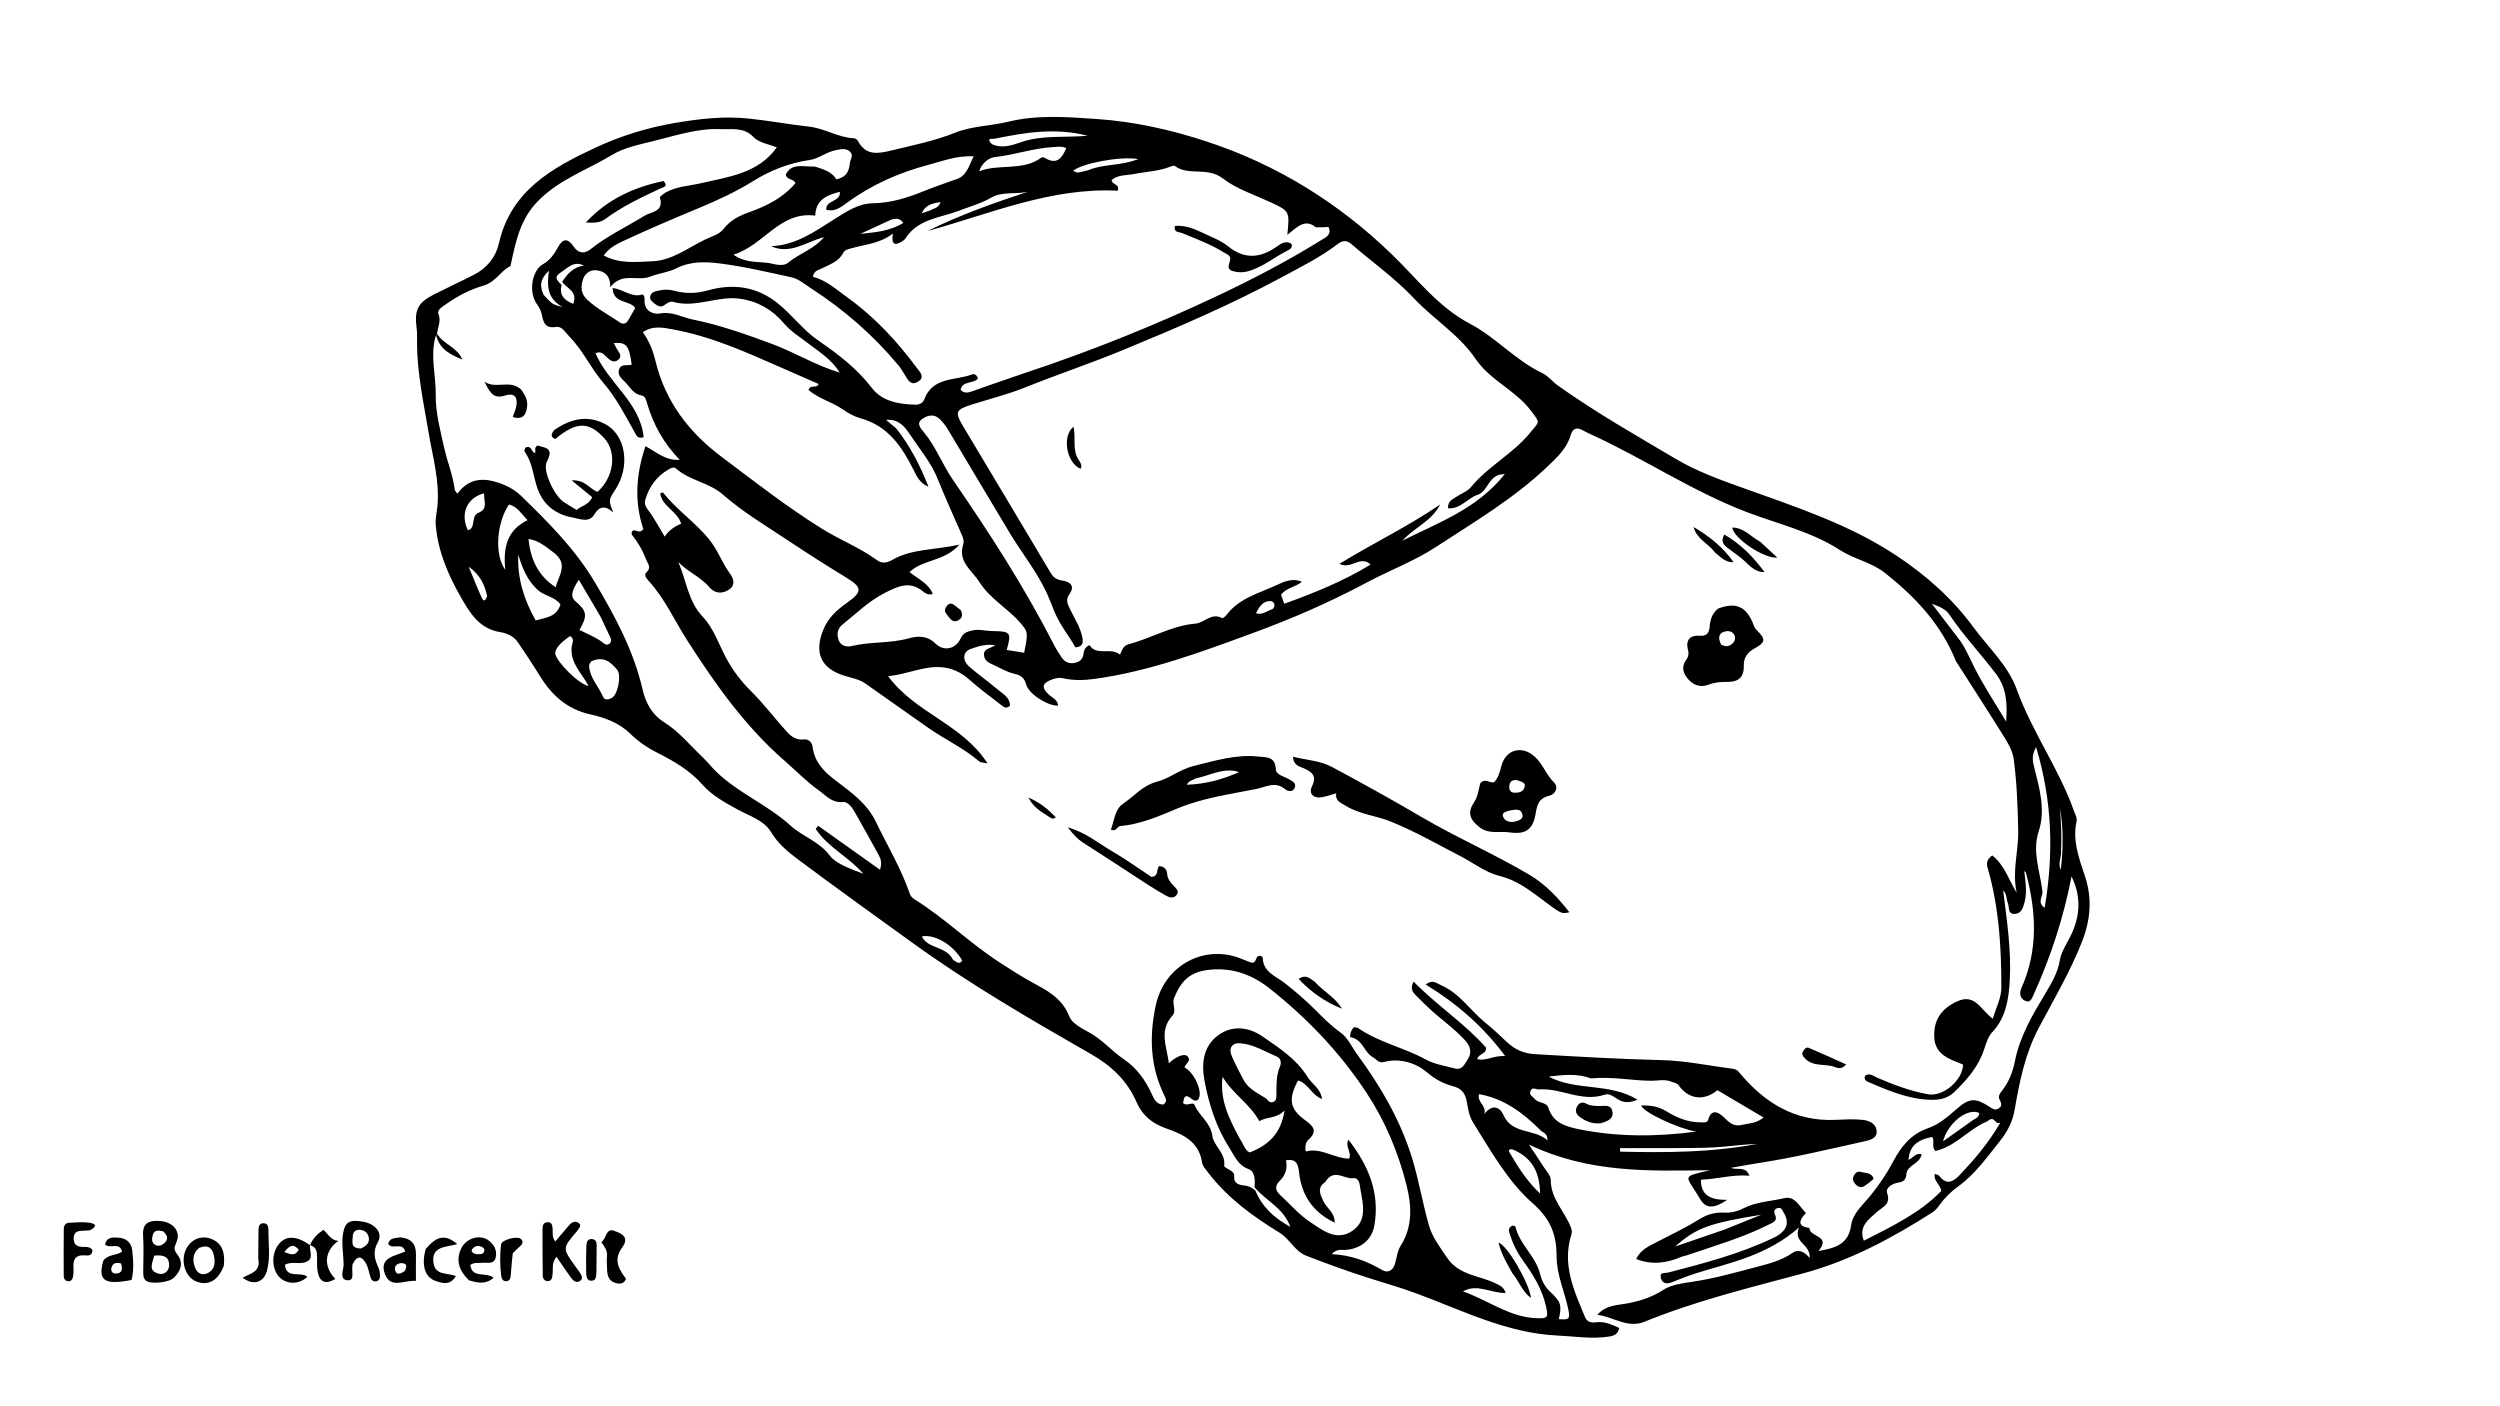 <svg version="1.1" id="Layer_1" xmlns="http://www.w3.org/2000/svg" xmlns:xlink="http://www.w3.org/1999/xlink" x="0px" y="0px"
	 width="100%" viewBox="0 0 1024 576" enable-background="new 0 0 1024 576" xml:space="preserve">
<path fill="#000000" opacity="1" stroke="none" 
	d="
M801.096,270.737 
	C795.029,255.541 784.402,244.474 772.165,234.733 
	C766.615,230.316 759.406,229.034 753.545,225.25 
	C741.91,217.739 728.449,214.671 715.77,209.859 
	C693.351,201.352 673.511,187.94 651.88,178.021 
	C650.669,177.466 649.458,176.901 648.295,176.256 
	C645.839,174.894 644.174,175.42 643.376,178.193 
	C641.832,183.557 637.945,187.175 634.091,190.868 
	C620.287,204.098 603.872,213.774 588.03,224.129 
	C579.22,229.888 569.111,233.624 559.775,238.622 
	C544.843,246.616 529.381,253.343 513.494,259.175 
	C492.193,266.995 470.942,274.972 448.292,278.086 
	C444.009,278.674 439.646,278.784 435.365,277.802 
	C433.811,277.445 432.389,277.775 430.97,278.293 
	C426.793,279.816 426.437,281.651 429.717,284.603 
	C431.149,285.892 433.251,286.64 433.392,289.028 
	C429.303,289.234 421.469,284.401 420.35,280.408 
	C419.538,277.508 418.082,276.544 415.295,275.923 
	C412.429,275.285 409.778,273.655 407.058,272.404 
	C405.245,271.57 403.265,270.806 403.053,268.4 
	C402.807,265.618 405.508,265.72 407.659,264.285 
	C403.637,263.655 400.536,264.803 397.566,265.828 
	C394.37,266.93 394.045,270.433 396.99,273.035 
	C400.724,276.336 404.86,279.179 408.659,282.412 
	C410.798,284.231 413.703,285.678 413.69,289.047 
	C412.071,290.55 411.031,289.517 409.995,288.703 
	C405.671,285.309 401.183,282.095 397.1,278.432 
	C393.701,275.383 389.867,273.598 385.473,273.282 
	C378.224,272.761 371.734,276.173 363.771,276.97 
	C374.935,292.14 394.057,296.468 404.501,312.696 
	C402.349,312.227 401.59,312.288 401.182,311.939 
	C394.746,306.443 387.034,302.873 380.123,298.056 
	C371.497,292.042 362.957,285.905 354.332,279.889 
	C351.969,278.242 348.806,277.679 345.952,276.81 
	C336.215,273.846 333.346,267.318 337.271,257.825 
	C339.229,253.087 342.665,249.928 346.635,247.119 
	C353.234,242.451 353.452,240.753 346.683,236.616 
	C338.657,231.711 330.642,226.626 322.897,221.456 
	C313.87,215.43 304.341,209.807 296.121,202.594 
	C290.412,197.585 282.521,196.881 276.895,191.915 
	C275.884,191.022 274.669,191.812 273.652,192.402 
	C268.878,195.174 265.942,199.342 264.339,204.562 
	C263.562,207.092 265.298,208.511 266.494,210.294 
	C268.435,213.184 270.122,216.246 272.262,219.813 
	C274.026,217.163 276.271,215.646 279.015,214.498 
	C277.463,209.348 271.255,207.523 270.418,202.123 
	C270.941,201.905 271.444,201.616 271.498,201.683 
	C277.023,208.648 284.439,213.691 290.192,220.586 
	C293.971,225.115 295.644,230.423 298.978,234.919 
	C300.663,237.192 301.199,239.783 298.61,241.501 
	C295.936,243.276 292.838,243.247 290.555,240.528 
	C286.985,236.274 281.659,234.247 277.778,230.157 
	C281.225,237.73 281.698,246.176 287.936,252.733 
	C292.244,257.262 294.398,263.854 297.454,269.557 
	C300.128,274.547 303.442,278.942 307.507,282.978 
	C312.686,288.123 317.139,293.992 322.022,299.444 
	C323.897,301.538 326.058,303.284 329.278,302.872 
	C331.288,302.615 332.636,304.269 332.816,305.77 
	C333.795,313.941 339.784,317.774 345.629,322.245 
	C350.733,326.149 355.745,330.316 358.753,336.59 
	C363.479,346.449 369.178,355.838 372.716,366.268 
	C373.006,367.124 373.893,367.929 374.704,368.434 
	C386.886,376.013 397.118,386.208 409.146,394.012 
	C413.481,396.825 417.798,399.631 422.327,402.117 
	C428.639,405.582 434.999,408.659 437.956,416.273 
	C439.044,419.074 442.903,421.157 445.924,422.771 
	C451.407,425.701 455.342,430.488 460.398,433.921 
	C465.573,437.435 469.216,442.455 471.796,448.194 
	C472.759,450.336 473.819,452.423 476.502,452.434 
	C477.991,451.423 477.707,450.299 477.162,449.212 
	C471.156,437.228 470.607,424.806 473.389,411.836 
	C476.967,395.149 493.825,386.178 509.387,393.094 
	C510.595,393.63 511.871,394.013 512.851,394.371 
	C515.003,394.253 513.919,391.283 516.301,391.516 
	C516.467,391.635 517.191,391.907 517.198,392.194 
	C517.337,398.239 522.54,399.77 526.281,402.711 
	C530.452,405.99 534.517,409.453 538.282,413.186 
	C541.703,416.577 544.952,420.014 548.972,422.828 
	C552.105,425.02 553.754,428.958 556.055,432.095 
	C565.447,444.898 573.453,458.589 578.217,473.814 
	C581.119,483.085 582.647,492.78 585.354,502.122 
	C586.724,506.853 589.827,510.844 592.626,515.027 
	C597.805,522.771 606.401,522.327 613.198,525.975 
	C614.496,526.671 615.946,527.137 616.71,529.605 
	C610.69,529.765 605.085,525.617 599.218,528.957 
	C609.435,532.492 618.174,539.55 629.475,539.943 
	C634.018,540.1 634.271,539.638 633.242,535.057 
	C631.628,527.869 627.855,521.931 623.654,516.101 
	C621.517,513.134 619.83,509.849 618.694,506.341 
	C618.207,504.835 617.23,503.149 619.476,501.967 
	C619.889,502.114 620.682,502.198 620.738,502.447 
	C622.372,509.723 628.929,514.401 630.758,521.639 
	C631.426,524.281 632.633,526.964 634.82,528.984 
	C639.379,533.194 639.813,534.675 638.487,540.321 
	C642.794,540.66 643.172,540.253 642.374,536.335 
	C640.914,529.163 637.638,522.259 637.602,514.947 
	C637.556,505.84 635.39,499.558 627.725,492.807 
	C617.608,483.896 610.595,471.374 603.308,459.646 
	C601.667,457.006 601.312,454.02 600.766,451.099 
	C600.157,447.845 598.686,445.853 595.237,444.938 
	C591.256,443.881 587.874,442.13 584.384,439.14 
	C580.157,435.52 573.447,433.245 567.026,434.964 
	C564.568,435.621 563.871,433.897 562.385,433.074 
	C558.657,431.009 558.066,425.464 553.029,424.835 
	C552.957,423.308 553.397,421.981 554.573,420.719 
	C555.178,420.861 555.919,420.84 556.411,421.18 
	C564.874,427.017 575.086,429.079 584.01,433.984 
	C587.559,435.935 591.865,436.541 595.86,437.633 
	C598.921,438.47 599.861,435.871 601.118,434.011 
	C602.994,431.237 602.301,428.576 600.229,426.279 
	C596.872,422.558 592.947,419.46 589.082,416.282 
	C585.877,413.646 582.931,410.682 579.988,407.746 
	C578.751,406.512 577.432,405.077 578.981,402.053 
	C588.706,411.954 600.06,419.309 608.693,429.118 
	C608.784,432.057 605.61,431.382 605.1,433.822 
	C608.695,434.752 611.647,432.242 616.549,432.576 
	C607.158,420.011 596.432,410.899 583.954,403.252 
	C586.865,400.985 588.419,402.76 590.126,403.487 
	C597.884,406.791 602.327,414.033 608.614,419.09 
	C611.595,421.488 614.402,424.117 617.164,426.769 
	C620.428,429.902 624.188,431.525 628.749,431.786 
	C646.008,432.775 663.252,433.817 680.549,434.22 
	C690.302,434.447 700.011,436.533 709.742,437.771 
	C710.756,437.9 711.511,438.222 712.238,439.101 
	C722.504,451.513 734.994,459.467 751.818,458.692 
	C755.469,458.523 759.159,458.315 762.778,458.666 
	C765.427,458.923 768.385,460.112 768.667,463.175 
	C768.965,466.428 765.688,467.038 763.431,467.539 
	C749.322,470.671 735.264,474.076 720.961,476.278 
	C717.034,476.883 713.129,477.628 709.012,478.343 
	C711.499,479.474 714.968,477.407 716.57,481.566 
	C709.575,481.002 703.227,482.99 696.701,483.207 
	C696.635,489.936 701.064,491.52 707.451,491.461 
	C701.924,495.243 698.625,495.061 696.302,491.044 
	C690.609,481.198 688.037,482.229 700.422,479.315 
	C675.833,479.643 650.872,480.617 626.232,468.807 
	C628.748,472.596 630.488,475.12 632.121,477.71 
	C633.273,479.537 635.199,481.457 635.193,483.331 
	C635.169,491.153 641.036,496.282 643.496,502.918 
	C643.862,503.905 643.935,504.757 643.609,505.787 
	C639.74,518.009 644.762,528.781 649.274,539.6 
	C650.067,541.501 651.791,541.888 653.892,541.603 
	C657.275,541.144 660.253,542.596 663.272,543.958 
	C662.633,546.526 661.204,547.127 658.921,547.477 
	C651.886,548.556 644.975,547.352 638.003,547.037 
	C617.116,546.094 598.796,536.629 579.751,529.639 
	C572.87,527.113 565.842,525.171 558.896,522.916 
	C550.831,520.296 542.849,517.391 534.951,514.302 
	C530.346,512.502 528.341,507.509 524.09,504.909 
	C513.18,498.238 502.845,490.717 494.943,480.403 
	C493.938,479.09 492.596,477.685 492.375,476.18 
	C491.117,467.623 484.621,464.631 477.738,462.225 
	C472.079,460.247 467.955,457.064 465.5,451.382 
	C461.744,442.69 455.227,436.539 446.981,431.819 
	C421.844,417.429 396.821,402.886 373.289,385.854 
	C357.777,374.626 342.204,363.482 326.866,352.014 
	C322.632,348.849 318.71,345.625 315.809,340.795 
	C312.904,335.957 306.808,334.16 301.913,331.456 
	C296.771,328.616 291.677,325.871 287.75,321.419 
	C282.591,315.571 275.996,311.723 269.177,308.297 
	C265.092,306.245 261.403,303.679 258.205,300.568 
	C253.546,296.036 247.751,293.928 241.776,292.605 
	C232.086,290.461 225.746,284.515 220.823,276.397 
	C218.068,271.856 215.075,267.457 212.107,263.05 
	C210.409,260.528 207.49,259.32 204.892,258.911 
	C196.304,257.558 192.46,251.045 188.783,244.62 
	C183.567,235.505 179.422,225.912 178.492,215.199 
	C178.253,212.454 178.923,209.905 179.166,207.281 
	C180.121,196.996 177.25,187.25 175.576,177.292 
	C173.49,164.883 170.762,152.517 170.822,139.819 
	C170.83,137.988 170.88,136.137 170.644,134.33 
	C169.668,126.877 171.108,123.973 177.959,120.495 
	C183.3,117.783 188.75,115.287 194.085,112.564 
	C199.425,109.837 203.073,105.378 204.36,99.671 
	C209.209,78.163 226.009,68.839 243.773,60.534 
	C254.223,55.649 265.317,52.235 276.605,50.333 
	C286.509,48.663 296.575,47.467 306.867,48.576 
	C315.123,49.465 323.271,50.966 331.508,51.892 
	C337.78,52.598 343.327,56.334 349.757,56.634 
	C350.327,56.66 351.117,57.18 351.383,57.691 
	C354.806,64.248 360.31,62.804 365.758,61.479 
	C374.299,59.402 382.86,57.716 391.159,54.369 
	C397.961,51.626 405.808,51.592 413.066,49.839 
	C425.085,46.935 437.038,47.914 449.201,48.741 
	C464.819,49.803 479.89,53.218 494.525,58.051 
	C523.149,67.505 548.243,83.07 570.012,104.098 
	C580.277,114.014 589.233,125.876 601.958,132.526 
	C612.77,138.176 620.685,147.572 631.625,152.762 
	C634.094,153.933 635.928,156.376 638.219,158.001 
	C653.679,168.972 670.129,178.35 686.428,187.983 
	C695.119,193.119 704.319,196.422 713.835,199.831 
	C735.503,207.594 757.766,214.866 777.1,227.787 
	C788.919,235.686 799.785,245.221 808.325,256.923 
	C814.461,265.331 822.462,272.399 826.136,282.575 
	C832.41,299.953 843.527,315.074 849.634,332.55 
	C850.073,333.808 850.865,334.996 850.565,336.362 
	C848.823,344.281 851.549,351.532 853.964,358.79 
	C857.049,368.061 856.333,376.769 852.683,385.979 
	C847.813,398.269 841.147,409.538 835.027,421.124 
	C829.422,431.733 827.153,443.244 825.144,454.855 
	C824.323,459.604 822.053,463.77 819.2,467.335 
	C813.926,473.926 809.039,480.929 802.025,485.996 
	C799.072,488.129 796.439,490.728 794.288,493.758 
	C793.529,494.826 792.608,495.901 791.521,496.594 
	C774.917,507.176 757.714,516.438 738.512,521.589 
	C716.659,527.451 694.632,532.804 673.609,541.379 
	C666.522,544.27 660.852,539.288 654.273,538.576 
	C657.756,534.398 662.737,534.664 667.151,533.762 
	C672.249,532.72 676.82,531.242 681.359,528.288 
	C684.548,526.213 689.313,525.594 693.375,524.985 
	C702.262,523.651 710.837,521.232 719.467,518.95 
	C724.577,517.599 729.705,516.32 734.182,513.2 
	C736.443,511.624 738.828,512.363 741.223,515.263 
	C741.684,509.38 734.264,509.156 736.871,502.783 
	C723.728,514.292 709.033,517.061 695.011,521.438 
	C691.527,522.525 688.113,523.865 684.731,525.246 
	C682.594,526.118 680.864,525.62 680.309,523.56 
	C679.595,520.905 681.844,521.612 683.412,521.206 
	C698.065,517.407 712.735,513.568 726.454,507.005 
	C731.989,504.358 733.141,500.76 730.589,496.682 
	C730.024,495.78 729.643,494.316 728.059,494.844 
	C726.64,495.317 726.496,496.334 727.078,497.637 
	C728.21,500.176 726.217,500.716 724.56,501.555 
	C713.822,506.989 702.277,510.265 690.964,514.164 
	C690.18,514.434 689.327,514.528 688.57,514.853 
	C682.665,517.385 676.681,518.218 670.199,515.702 
	C671.899,511.884 675.546,510.356 678.755,508.666 
	C684.487,505.648 690.385,502.948 695.884,499.488 
	C699.064,497.486 702.471,496.45 706.308,496.687 
	C708.991,496.853 711.62,496.198 714.036,494.957 
	C719.331,492.236 725.288,492.067 730.925,490.758 
	C735.201,489.765 736.935,494.075 739.714,496.862 
	C736.893,499.757 735.994,502.294 741.143,502.982 
	C741.03,506.791 750.354,506 744.819,512.409 
	C751.889,511.189 757.168,509.681 758.257,501.694 
	C758.899,496.991 763.139,493.432 766.123,489.742 
	C769.673,485.352 772.797,480.762 775.402,475.836 
	C778.692,469.614 782.695,464.518 789.739,462.101 
	C794.275,460.545 797.949,457.301 801.584,454.113 
	C806.633,449.684 809.153,449.638 814.844,453.291 
	C816.003,454.035 817.022,454.908 818.458,454.116 
	C820.289,453.108 819.773,451.85 819.009,450.348 
	C818.32,448.994 819.191,447.805 820.043,446.725 
	C822.827,443.196 824.406,439.173 825.278,434.766 
	C827.309,424.494 832.486,415.736 837.831,406.845 
	C840.218,402.875 842.869,398.471 843.724,393.219 
	C844.322,389.543 847.013,385.875 848.691,382.147 
	C852.386,373.937 852.061,366.252 848.496,358.984 
	C845.344,375.523 840.039,391.79 832.933,407.504 
	C832.23,409.06 831.581,410.97 829.434,409.913 
	C827.331,408.878 827.068,406.728 827.954,404.749 
	C834.903,389.225 834.092,373.421 829.815,357.471 
	C829.777,357.332 829.599,357.23 829.134,356.74 
	C829.648,361.21 830.34,365.329 829.296,369.394 
	C828.72,371.636 828.052,374.215 825.243,374.339 
	C822.256,374.471 823.102,371.557 822.405,369.875 
	C821.731,368.248 822.092,366.25 820.493,364.668 
	C822.015,377.053 823.873,389.201 823.207,401.43 
	C822.792,409.052 821.707,416.729 815.999,422.839 
	C814.388,424.562 813.535,427.16 812.798,429.503 
	C810.52,436.748 805.79,442.182 800.462,447.303 
	C797.529,450.121 794.104,450.624 790.329,450.471 
	C781.3,450.106 773.195,446.594 765.08,443.122 
	C764.113,442.708 763.46,441.939 763.928,440.629 
	C765.794,439.298 767.339,440.746 768.915,441.427 
	C775.65,444.34 782.485,446.909 789.745,448.217 
	C795.813,449.311 803.828,442.658 804.089,436.05 
	C798.698,433.857 792.511,432.166 792.256,424.666 
	C792.016,417.632 795.25,413.143 801.581,410.185 
	C809.105,406.669 811.374,413.865 816.263,417.26 
	C817.541,412.853 819.739,408.743 819.748,404.63 
	C819.781,388.029 818.803,371.464 814.095,355.376 
	C813.505,353.357 814.025,351.835 816.015,350.377 
	C821.062,354.299 822.793,360.424 826.043,365.683 
	C824.044,356.956 826.87,348.516 826.66,339.996 
	C826.42,330.267 826.133,320.543 824.799,310.885 
	C824.305,307.309 822.402,304.284 820.579,301.348 
	C814.266,291.177 807.726,281.147 801.096,270.737 
M230.252,115.427 
	C232.418,112.196 234.868,109.333 239.177,108.79 
	C234.913,106.641 232.478,109.841 229.605,111.661 
	C226.901,113.373 227.927,114.733 230.054,116.696 
	C228.961,120.825 231.023,122.956 234.79,124.482 
	C236.749,119.231 232.217,118.305 230.252,115.427 
M514.178,487.663 
	C516.935,494.184 521.608,498.766 528.558,502.541 
	C525.548,494.556 518.575,491.951 513.877,486.305 
	C514.076,483.431 514.128,479.856 511.371,478.845 
	C507.159,477.3 505.863,473.788 503.851,470.667 
	C498.263,462 495.11,452.378 493.305,442.317 
	C492.067,435.419 492.946,428.607 498.794,424.174 
	C504.568,419.797 511.411,420.594 517.085,424.507 
	C523.882,429.195 531.014,433.747 535.534,441.063 
	C537.369,444.033 540.961,445.884 541.505,450.158 
	C537.199,448.541 535.817,443.735 531.691,442.547 
	C527.6,450.157 528.242,454.154 534.438,458.723 
	C537.533,461.006 540.091,463.024 536.028,466.748 
	C535.051,467.643 534.329,469.205 534.844,471.645 
	C541.089,469.915 546.412,474.525 552.637,474.574 
	C553.748,471.824 550.8,469.693 552.316,466.818 
	C560.573,477.391 565.276,488.716 562.923,502.032 
	C561.851,508.096 556.947,511.7 550.793,511.974 
	C549.271,512.042 547.539,511.426 545.487,513.705 
	C553.505,514.066 560.017,516.61 566.213,520.246 
	C568.35,521.5 570.476,520.492 571.306,517.896 
	C572.113,515.37 572.294,512.474 573.67,510.332 
	C578.72,502.472 578.197,493.795 576.175,485.711 
	C572.833,472.342 567.613,459.639 559.906,447.883 
	C548.945,431.164 535.42,417.004 519.851,404.734 
	C512.908,399.262 504.858,396.286 495.662,397.183 
	C487.758,397.953 484,401.3 480.987,408.559 
	C479.837,411.329 482.126,413.915 480.19,416.052 
	C474.648,422.168 477.875,428.569 478.779,435.528 
	C481.831,432.56 485.229,431.41 486.384,432.646 
	C488.278,434.673 485.319,435.682 485.226,437.288 
	C488.524,438.773 491.967,445.368 491.335,448.932 
	C490.944,451.133 489.561,451.267 488.101,450.095 
	C485.024,447.626 485,449.865 484.584,451.771 
	C486.217,453.492 488.573,450.862 489.371,452.743 
	C491.254,457.182 495.853,459.791 496.567,465.198 
	C497.128,469.439 502.142,472.353 501.422,477.493 
	C501.356,477.965 502.851,478.745 503.706,479.234 
	C504.776,479.847 505.666,480.465 505.534,481.894 
	C505.279,484.653 507.336,485.332 509.324,485.522 
	C511.052,485.686 512.556,486.166 514.178,487.663 
M178.374,137.907 
	C176.16,145.833 178.587,153.758 178.475,161.693 
	C178.369,169.121 180.403,176.512 181.995,183.646 
	C183.24,189.224 185.537,194.724 186.263,200.573 
	C186.317,201.011 186.785,201.397 187.347,202.236 
	C191.884,195.941 197.747,195.608 204.011,197.657 
	C207.489,198.794 210.849,200.588 213.435,203.097 
	C224.64,213.972 235.637,224.974 243.729,238.62 
	C251.96,252.503 259.587,266.626 263.196,282.417 
	C264.534,288.275 267.414,292.948 271.883,295.739 
	C278.277,299.73 282.767,305.432 288.054,310.417 
	C289.855,312.116 291.353,314.099 293.137,315.854 
	C302.246,324.815 314.367,329.568 323.752,338.127 
	C328.758,342.692 335.498,344.55 340.011,350.601 
	C342.433,353.849 348.697,355.975 353.645,357.913 
	C347.791,351.1 339.153,347.095 334.101,339.536 
	C334.445,339.107 334.79,338.678 335.134,338.249 
	C343.479,344.183 351.824,350.117 360.446,356.247 
	C361.356,353.326 360.74,351.744 359.953,350.298 
	C356.788,344.488 353.575,338.702 350.292,332.958 
	C349.125,330.917 347.434,328.307 345.271,328.51 
	C340.693,328.939 338.379,325.856 335.337,323.7 
	C330.284,320.12 326.022,315.657 321.38,311.619 
	C305.23,297.569 293.077,280.362 281.629,262.525 
	C276.357,254.311 272.365,245.265 265.71,237.944 
	C264.815,236.96 263.589,235.509 264.747,234.466 
	C266.999,232.438 265.305,230.936 264.651,229.178 
	C263.303,225.554 261.396,222.269 258.986,219.252 
	C258.566,218.726 258.596,218.006 259.149,217.386 
	C260.411,216.592 261.95,218.988 263.497,216.648 
	C259.796,205.655 260.46,194.331 264.386,182.763 
	C268.772,185.045 272.433,188.724 278.409,188.35 
	C271.852,181.567 267.74,174.073 265.176,165.678 
	C264.766,164.336 264.48,162.283 262.898,162.028 
	C259.458,161.474 258.111,158.608 256.088,156.526 
	C254.765,155.165 252.867,153.848 253.526,151.469 
	C254.281,148.747 257.024,149.956 258.738,149.368 
	C257.683,141.424 256.615,140.127 251.391,140.52 
	C251.817,141.329 252.175,142.041 252.561,142.736 
	C253.412,144.27 255.2,145.897 253.058,147.498 
	C251.166,148.913 249.71,147.361 248.305,146.106 
	C247.265,145.178 246.397,143.658 243.92,144.672 
	C249.103,156.921 262.22,164.82 263.645,179.059 
	C261.607,179.762 260.94,178.832 260.339,177.764 
	C256.278,170.547 252.576,163.117 247.1,156.775 
	C242.002,150.872 238.828,143.54 233.292,137.951 
	C231.673,136.317 230.148,133.532 227.92,133.904 
	C223.689,134.609 222.65,132.636 222.012,129.233 
	C221.719,127.673 221.014,126.049 220.062,124.779 
	C216.195,119.614 218.026,110.628 222.339,108.259 
	C225.229,106.672 227.058,104.032 228.552,101.257 
	C230.542,97.564 232.66,97.593 234.827,100.817 
	C236.895,103.896 239.377,104.083 241.968,102.02 
	C248.786,96.591 256.648,92.903 263.997,88.363 
	C266.738,86.67 272.033,86.814 270.307,80.991 
	C270.168,80.523 271.795,79.309 272.781,78.767 
	C277.248,76.314 282.295,76.174 287.054,75.058 
	C298.191,72.447 310.522,71.13 318.172,60.368 
	C315.12,59.102 310.963,58.539 308.675,56.171 
	C304.598,51.953 299.957,53.094 295.316,52.891 
	C285.842,52.476 276.94,55.475 267.946,57.707 
	C262.03,59.175 255.708,60.42 250.616,63.499 
	C240.474,69.631 229.018,73.515 220.357,82.339 
	C212.957,89.88 211.23,99.021 209.081,109.024 
	C205.396,110.529 203.171,115.51 198.022,116.992 
	C192.774,118.503 187.772,121.051 183.191,124.254 
	C181.519,125.423 178.903,126.863 179.563,128.477 
	C180.807,131.522 179.265,134.023 178.985,137.006 
	C178.985,137.006 178.677,137.256 178.374,137.907 
M431.85,250.417 
	C430.774,247.806 429.798,245.148 428.603,242.593 
	C424.564,233.959 418.55,226.537 413.656,218.428 
	C405.14,204.314 396.789,190.101 388.3,175.971 
	C387.287,174.285 386.038,172.634 384.562,171.356 
	C382.3,169.398 379.666,170.209 377.62,171.695 
	C375.214,173.442 377.172,175.546 378.276,176.864 
	C383.323,182.888 386.004,190.296 390.464,196.77 
	C405.404,218.457 419.713,240.652 431.741,264.18 
	C432.645,265.949 433.748,267.624 434.842,269.288 
	C436.052,271.127 437.801,271.938 440,271.561 
	C442.197,271.185 443.578,270.048 443.833,267.646 
	C443.97,266.358 444.449,265.072 446.284,264.244 
	C449.181,268.894 454.972,264.921 458.772,268.158 
	C459.495,266.496 459.985,264.47 462.277,263.877 
	C471.542,261.479 479.877,256.242 489.732,255.421 
	C493.28,255.126 496.195,250.759 500.576,253.194 
	C500.869,253.356 502.003,252.406 502.48,251.773 
	C507.579,245.013 515.609,243.042 522.709,239.735 
	C525.733,238.326 529.371,236.584 533.259,238.31 
	C530.587,240.501 526.883,240.734 524.696,243.618 
	C525.113,244.757 525.55,245.95 526.043,247.295 
	C538.34,242.847 550.231,238.078 561.419,231.221 
	C557.063,227.273 553.507,233.411 548.606,230.967 
	C562.689,222.326 576.892,215.563 589.907,206.619 
	C586.448,213.497 579.186,216.117 574.409,221.471 
	C589.127,214.051 605.028,208.488 616.343,194.206 
	C609.509,194.098 609.787,201.222 605.196,202.681 
	C601.086,203.987 598.272,208.628 593.114,208.186 
	C592.998,205.199 594.91,204.559 596.383,203.583 
	C598.463,202.204 601.077,201.282 602.581,199.443 
	C609.553,190.918 619.656,185.927 626.672,177.338 
	C630.729,172.372 630.947,173.446 627.117,168.294 
	C620.777,159.765 610.45,155.963 604.312,146.883 
	C597.755,137.184 587.244,130.797 579.133,122.171 
	C571.43,113.977 562.058,107.361 553.506,99.951 
	C551.384,98.112 549.694,98.606 547.76,100.077 
	C540.836,105.347 533.065,109.217 525.455,113.329 
	C504.204,124.811 482.062,134.281 459.729,143.477 
	C446.523,148.915 432.982,153.447 419.74,158.754 
	C412.689,161.581 404.956,163.512 397.544,165.863 
	C391.436,167.801 391.159,169.006 394.343,174.337 
	C406.378,194.484 418.441,214.613 430.432,234.786 
	C431.576,236.709 433.033,237.504 435.207,237.811 
	C438.455,238.271 440.356,240.132 438.073,243.299 
	C436.442,245.562 437.158,247.188 438.133,249.224 
	C439.992,253.104 442.447,256.697 443.33,261.056 
	C443.848,263.616 443.263,264.891 440.496,265.17 
	C437.867,260.404 434.249,256.218 431.85,250.417 
M538.975,93.104 
	C534.366,89.271 531.079,93.307 527.293,96.198 
	C528.219,86.776 528.336,86.524 520.797,83.01 
	C514.094,79.887 506.354,77.338 501.059,73.218 
	C494.419,68.05 486.986,72.277 481.22,67.977 
	C480.857,67.706 479.917,68.037 479.321,68.276 
	C474.614,70.163 469.561,70.265 464.68,71.244 
	C461.535,71.875 458.012,71.487 455.324,73.718 
	C455.395,75.779 458.697,75.189 457.844,78.117 
	C430.564,76.706 405.659,87.535 379.885,94.652 
	C393.198,88.014 407.088,83.15 421.124,78.499 
	C416.107,79.743 410.701,78.275 406.003,80.96 
	C401.775,83.377 397.119,84.664 392.609,86.375 
	C384.937,89.284 375.877,89.712 370.823,97.725 
	C370.487,98.258 369.848,98.637 369.286,98.983 
	C366.614,100.626 365.014,100.348 365.709,95.641 
	C360.447,99.785 354.671,100.014 349.289,101.562 
	C347.873,101.969 346.103,102.151 345.383,103.569 
	C343.535,107.208 339.931,108.236 336.715,109.92 
	C335.362,110.63 333.39,110.712 332.964,113.365 
	C338.512,114.804 342.679,118.675 347.234,121.939 
	C358.314,129.881 367.429,139.776 375.506,150.665 
	C376.766,152.363 379.177,154.584 375.83,156.448 
	C372.868,158.098 371.8,155.403 370.556,153.459 
	C369.751,152.202 369.026,150.873 368.076,149.734 
	C357.756,137.359 345.779,126.861 332.24,118.124 
	C329.581,116.409 327.118,114.195 323.997,113.53 
	C314.257,111.452 304.527,109.105 294.667,107.89 
	C288.921,107.182 282.851,106.961 277.149,109.863 
	C273.791,111.572 269.775,111.931 266.224,113.326 
	C261.056,115.356 254.846,111.289 249.981,117.64 
	C249.999,112.469 247.273,111.05 244.238,110.709 
	C241.838,110.44 239.653,111.87 238.822,114.351 
	C237.826,117.326 237.827,120.194 240.399,122.634 
	C244.429,126.456 249.359,128.956 253.877,132.057 
	C255.189,132.958 256.444,132.647 257.28,131.251 
	C258.286,129.572 259.228,127.855 260.207,126.139 
	C257.722,122.766 251.196,124.507 250.915,117.984 
	C255.325,118.434 258.676,122.008 262.99,120.644 
	C263.561,120.464 264.115,121.771 264.033,122.657 
	C263.594,127.409 267.668,128.914 270.373,128.403 
	C275.396,127.453 279.257,129.968 283.632,130.848 
	C294.852,133.105 305.622,136.945 316.289,140.903 
	C325.498,144.321 333.968,149.618 343.943,152.604 
	C340.576,147.172 335.611,144.175 331.088,140.692 
	C327.671,138.061 323.946,135.816 321.109,132.454 
	C316.383,126.856 310.382,123.394 303.109,122.358 
	C293.875,121.044 284.915,126.34 275.558,123.598 
	C274.677,123.34 273.245,124.101 272.392,124.789 
	C270.598,126.239 269.295,125.263 267.954,124.237 
	C267.017,123.52 266.03,122.61 266.341,121.342 
	C266.833,119.332 268.775,119.298 270.353,118.935 
	C272.332,118.478 274.339,118.602 276.297,119.122 
	C280.883,120.339 285.251,120.257 289.983,118.93 
	C300.248,116.052 309.961,117.277 318.676,124.31 
	C324.489,129.002 328.82,135.1 335.128,139.44 
	C343.125,144.941 350.969,150.885 357.056,158.829 
	C361.4,164.497 368.159,165.544 374.909,165.757 
	C376.433,165.806 378.008,165.146 378.584,163.587 
	C382.038,154.245 391.279,156.006 398.193,153.348 
	C398.994,153.041 400.182,153.512 400.563,155.018 
	C398.883,157.321 394.205,155.806 393.472,159.684 
	C395.1,161.354 396.704,160.785 398.274,160.241 
	C405.627,157.696 412.942,155.038 420.327,152.59 
	C447.069,143.725 473.181,133.217 498.621,121.193 
	C513.186,114.309 527.538,106.837 541.265,98.302 
	C543.139,97.136 545.615,96.149 544.136,92.944 
	C542.527,93.068 541.077,93.179 538.975,93.104 
M367.13,175.503 
	C372.836,182.742 376.944,190.836 380.307,199.37 
	C376.935,198.098 375.59,195.277 374.213,192.518 
	C369.438,182.949 363.714,174.442 352.533,171.353 
	C350.013,170.656 347.549,169.328 345.397,167.812 
	C340.88,164.627 335.225,163.293 331.154,159.715 
	C332.075,157.168 334.31,159.429 335.327,157.287 
	C329.935,154.926 324.563,152.591 319.205,150.226 
	C305.105,144.003 290.992,137.723 275.729,134.944 
	C271.857,134.239 267.396,133.172 263.297,136.094 
	C266.221,140.053 267.563,144.087 268.606,148.332 
	C272.591,164.559 282.293,177.131 295.314,186.923 
	C308.813,197.075 322.113,207.479 336.541,216.485 
	C343.96,221.116 352.146,224.267 359.197,229.431 
	C361.247,230.932 363.198,230.632 365.602,229.268 
	C373.645,224.703 382.887,225.333 392.981,223.073 
	C386.9,230.024 378.157,229.026 372.525,234.316 
	C376.125,237.173 380.277,238.927 382.081,243.272 
	C380.324,243.843 379.065,243.07 378.156,242.317 
	C372.767,237.852 368.075,240.006 362.619,242.749 
	C355.887,246.133 350.751,251.29 345.049,255.846 
	C342.933,257.537 342.667,259.899 343.516,262.187 
	C344.418,264.617 346.815,265.122 348.977,264.599 
	C356.587,262.759 364.521,263.599 372.117,261.493 
	C375.93,260.437 379.687,260.212 383.198,263.618 
	C386.742,267.055 391.609,265.759 393.553,261.359 
	C394.552,259.098 396.386,258.716 398.273,258.239 
	C400.907,257.573 403.544,258.441 406.15,258.476 
	C413.943,258.58 414.412,258.913 412.347,266.212 
	C414.758,266.607 417.13,266.995 419.488,267.382 
	C420.974,260.287 420.932,259.03 419.444,256.992 
	C414.286,249.929 406.023,246.067 401.181,238.43 
	C398.04,233.474 392.218,230.145 394.568,222.902 
	C394.891,221.906 394.589,220.513 394.144,219.492 
	C390.753,211.719 387.22,204.024 384.061,196.131 
	C381.389,189.455 376.489,183.653 372.435,177.557 
	C370.319,174.376 367.778,171.604 362.901,171.956 
	C364.385,173.17 365.518,174.097 367.13,175.503 
M651.684,441.712 
	C645.963,439.591 640.16,440.273 634.325,440.971 
	C645.562,446.972 659.165,443.365 670.703,450.421 
	C667.481,451.867 664.901,451.78 662.401,450.113 
	C660.847,449.077 659.057,447.76 657.353,448.353 
	C647.986,451.615 639.427,445.531 630.31,446.231 
	C629.119,446.322 627.718,444.982 626.905,446.861 
	C626.165,448.574 627.811,449.092 628.58,450.075 
	C630.074,451.986 633.487,451.318 634.243,453.797 
	C636.135,460.01 641.59,461.478 646.592,462.502 
	C662.549,465.769 678.685,465.631 694.811,463.505 
	C687.685,462.378 673.149,455.665 672.211,452.825 
	C676.001,452.623 679.48,453.288 682.654,455.238 
	C686.972,457.891 691.526,459.743 696.685,459.714 
	C697.809,459.708 699.272,460.075 699.682,458.617 
	C701.119,453.507 704.461,456.081 706.088,457.647 
	C708.342,459.818 710.145,461.6 713.522,460.758 
	C716.342,460.055 719.43,460.216 722.35,457.718 
	C715.741,453.812 709.534,450.142 703.451,446.546 
	C697.939,451.111 691.678,450.281 687.638,444.628 
	C686.823,443.487 685.729,443.548 684.709,443.098 
	C681.959,441.887 679.089,442.708 676.36,442.686 
	C668.39,442.622 660.493,440.912 651.684,441.712 
M333.797,68.229 
	C337.21,69.332 340.714,70.274 342.571,73.464 
	C346.432,72.588 347.763,70.504 348.073,66.914 
	C348.215,65.269 349.874,63.689 348.111,62.09 
	C346.5,60.629 344.79,61.06 342.661,61.431 
	C338.625,62.134 335.44,64.985 331.661,65.534 
	C323.292,66.751 315.61,69.74 308.613,74.101 
	C301.664,78.433 294.065,81.955 286.823,84.975 
	C276.177,89.416 265.524,93.916 255.065,98.815 
	C252.371,100.077 249.503,101.583 247.287,104.637 
	C253.887,108.21 260.711,107.277 267.226,107.009 
	C275.274,106.679 281.697,101.571 288.672,98.18 
	C291.321,96.892 294.658,96 296.29,93.864 
	C299.243,89.999 303.005,88.296 307.307,86.755 
	C314.329,84.238 320.92,80.854 325.805,75.039 
	C325.044,73.06 322.439,73.902 321.846,71.561 
	C324.183,66.583 328.945,68.382 333.797,68.229 
M391.076,73.624 
	C396.014,72.37 396.766,68.023 398.827,64.017 
	C391.84,63.675 386.019,66.004 380.188,67.543 
	C368.19,70.709 356.888,75.735 346.787,83.151 
	C344.301,84.976 341.818,86.896 338.401,85.893 
	C338.221,81.816 344.413,82.831 344.004,78.545 
	C337.022,80.271 334.167,82.841 333.918,88.331 
	C319.451,86.352 312.763,100.616 300.444,104.289 
	C304.547,107.399 309.284,107.187 313.702,107.58 
	C316.751,107.852 320.405,109.634 322.946,107.51 
	C327.396,103.79 333.28,102.169 337.536,97.127 
	C330.049,99.135 323.589,104.417 315.837,100.834 
	C325.887,100.471 333.635,94.898 341.59,89.886 
	C346.548,86.762 351.577,83.334 357.522,83.256 
	C364.888,83.16 371.548,81.046 378.198,78.36 
	C382.201,76.742 386.285,75.326 391.076,73.624 
M814.047,459.27 
	C806.372,462.418 800.895,469.725 792.649,471.443 
	C790.951,469.277 792.681,467.231 791.371,465.678 
	C784.861,467.042 782.244,469.585 781.692,475.057 
	C783.529,474.512 784.651,471.989 787.115,472.807 
	C786.338,476.843 781.15,477.166 780.845,480.954 
	C780.651,483.366 779.666,484.01 777.569,484.38 
	C775.174,484.803 772.187,486.395 772.974,488.682 
	C774.575,493.331 771.234,494.246 768.88,496.348 
	C765.427,499.43 761.153,502.333 763.427,508.19 
	C774.827,502.374 786.332,496.922 795.148,487.823 
	C794.722,485.014 791.855,483.815 792.515,480.833 
	C793.227,481.133 793.986,481.21 794.303,481.625 
	C797.395,485.674 800.115,484.014 802.807,481.17 
	C808.736,474.906 814.334,468.388 819.361,459.803 
	C816.778,460.939 817.224,456.523 814.047,459.27 
M542.813,484.177 
	C539.385,486.487 540.698,489.094 542.044,491.999 
	C543.354,494.824 546.75,496.565 546.688,500.812 
	C537.548,496.428 533.093,489.385 532.093,480.19 
	C531.702,476.59 530.825,474.603 526.741,475.228 
	C527.461,478.529 526.443,481.464 524.288,483.577 
	C521.733,486.084 522.532,487.81 524.653,489.759 
	C528.566,493.355 532.1,497.517 536.47,500.422 
	C541.563,503.806 547.276,508.546 553.773,504.255 
	C560.223,499.995 558.257,493.126 557.196,486.897 
	C556.872,484.993 556.78,482.274 554.095,482.59 
	C550.506,483.013 546.369,478.367 542.813,484.177 
M507.917,466.596 
	C509.285,468.404 509.678,470.939 511.834,472.051 
	C519.415,469.136 524.735,464.42 526.126,454.863 
	C522.734,458.342 518.808,457.315 515.833,459.239 
	C511.876,452.025 504.767,447.936 500.782,441.038 
	C499.496,450.468 503.435,458.25 507.917,466.596 
M509.275,442.204 
	C511.233,445.905 514.83,447.603 518.179,449.664 
	C519.244,450.319 519.832,451.97 521.417,451.42 
	C523.004,450.87 522.805,449.285 522.814,448.001 
	C522.842,444.177 522.723,440.368 524.306,436.729 
	C524.97,435.205 524.524,433.434 523.05,432.816 
	C518.173,430.771 513.581,427.805 508.168,427.332 
	C504.604,427.021 503.104,429.307 504.553,432.645 
	C505.872,435.683 507.432,438.616 509.275,442.204 
M836.633,365.475 
	C836.471,367.525 834.477,369.745 837.495,371.84 
	C841.203,349.831 840.707,328.385 833.99,306.057 
	C831.915,309.679 832.655,312.035 833.298,314.626 
	C835.406,323.121 837.927,331.755 835.057,340.48 
	C832.286,348.903 835.609,356.723 836.633,365.475 
M802.985,262.586 
	C805.252,265.862 806.762,269.515 808.533,273.052 
	C812.419,280.813 817.263,288.094 821.715,295.57 
	C822.237,288.486 821.963,281.871 817.613,276.102 
	C811.394,267.854 804.239,260.351 798.47,251.738 
	C797.128,249.733 794.796,248.551 791.301,247.298 
	C795.563,252.855 799.067,257.422 802.985,262.586 
M245.951,252.533 
	C243.051,247.605 240.151,242.676 237.082,237.46 
	C233.977,242.138 233.673,244.562 235.617,246.205 
	C240.439,250.282 240.768,252.16 237.346,258.014 
	C240.771,259.794 244.478,261.129 247.484,263.632 
	C248.105,264.149 249.055,264.253 249.756,263.547 
	C250.594,262.704 250.38,261.826 249.889,260.832 
	C248.641,258.308 247.5,255.732 245.951,252.533 
M401.09,70.156 
	C409.267,66.928 418.883,70.224 426.542,64.56 
	C426.835,64.343 427.576,64.43 427.938,64.652 
	C432.908,67.707 434.97,64.769 436.766,60.677 
	C434.697,59.755 432.863,60.155 431.065,60.265 
	C423.086,60.755 415.489,63.468 407.533,64.328 
	C404.832,64.62 401.972,67.061 401.09,70.156 
M229.573,247.623 
	C227.402,244.432 223.332,244.235 220.591,241.906 
	C216.017,238.02 213.985,232.721 212.287,227.191 
	C211.843,236.966 214.688,245.753 219.432,254.157 
	C223.529,252.886 227.875,252.865 229.573,247.623 
M226.431,226.059 
	C223.405,223.802 220.495,221.316 216.468,220.762 
	C217.292,228.964 220.248,235.715 227.604,240.542 
	C228.943,235.483 233.104,230.832 226.431,226.059 
M631.189,463.177 
	C624.081,455.997 616.257,450.033 605.821,448.156 
	C604.812,451.401 609.038,452.805 607.96,456.298 
	C611.217,452.135 614.321,453.349 615.771,456.633 
	C619.395,464.841 628.268,462.108 633.838,467.069 
	C633.882,464.59 632.664,464.171 631.189,463.177 
M242.169,270.89 
	C241.86,271.459 241.263,272.041 241.286,272.596 
	C241.501,277.644 245.248,281.177 247.086,285.548 
	C247.673,286.943 249.721,286.598 251.049,285.535 
	C253.101,283.893 254.596,276.55 252.801,274.364 
	C250.316,271.34 247.341,268.51 242.169,270.89 
M216.112,213.048 
	C213.684,210.77 212.059,207.471 208.45,206.66 
	C203.32,214.375 202.502,227.291 206.944,233.375 
	C206.097,224.658 207.394,217.275 216.112,213.048 
M406.237,59.015 
	C410.429,61.005 414.66,59.459 418.392,58.18 
	C427.003,55.231 435.898,56.459 445.539,55.603 
	C431.985,52.134 419.575,54.361 407.196,56.858 
	C406.621,56.974 403.613,56.259 406.237,59.015 
M234.143,264.961 
	C234.364,263.426 235.521,261.745 233.491,260.545 
	C229.583,263.152 227.233,265.911 227.424,267.648 
	C227.781,270.881 236.804,280.111 241.052,280.987 
	C238.427,275.719 233.501,271.863 234.143,264.961 
M683.5,470.273 
	C676.845,470.273 670.189,470.273 663.534,470.273 
	C663.554,470.753 663.573,471.234 663.593,471.715 
	C682.405,472.162 701.191,472.093 719.798,468.536 
	C714.006,468.72 708.26,469.59 702.483,469.946 
	C696.505,470.314 690.496,470.184 683.5,470.273 
M706.233,503.682 
	C710.947,501.783 715.661,499.884 721.483,497.539 
	C699.909,501.053 694.775,502.952 686.163,510.567 
	C692.945,508.26 699.234,506.12 706.233,503.682 
M619.64,470.823 
	C618.673,470.545 617.621,470.876 618.211,471.879 
	C621.588,477.622 624.999,483.378 630.83,488.89 
	C630.636,479.747 627.387,474.16 619.64,470.823 
M195.558,210.188 
	C200.261,208.646 198.036,205.123 198.291,202.072 
	C191.196,203.836 188.424,210.468 191.637,217.204 
	C195.08,216.182 192.726,212.23 195.558,210.188 
M807.543,459.211 
	C808.682,458.194 810.704,457.986 810.689,455.883 
	C806.067,453.619 797.885,459.778 795.856,467.517 
	C799.854,464.679 803.423,462.146 807.543,459.211 
M445.529,69.809 
	C451.657,67.06 458.752,68.101 466.267,65.159 
	C458.688,63.876 443.193,66.951 439.619,69.913 
	C441.349,71.418 443.065,70.17 445.529,69.809 
M390.368,393.158 
	C391.587,393.732 392.723,395.418 394.149,393.47 
	C390.561,387.141 382.974,382.506 377.572,383.56 
	C380.143,388.822 387.621,387.433 390.368,393.158 
M365.098,89.942 
	C360.845,91.898 356.592,93.854 352.338,95.81 
	C358.473,95.14 364.582,94.697 369.979,91.314 
	C368.671,89.394 367.254,89.396 365.098,89.942 
M199.555,244.147 
	C198.486,239.738 196.923,235.621 191.98,232.13 
	C193.954,236.901 195.432,240.693 197.124,244.386 
	C197.477,245.156 198.348,247.555 199.555,244.147 
M222.634,120.72 
	C226.316,124.722 226.316,124.722 230.443,125.759 
	C224.147,122.299 223.966,117.264 224.85,110.869 
	C221.068,114.451 221.066,117.143 222.634,120.72 
M844.197,348.215 
	C844.565,350.904 842.767,353.535 844.088,356.238 
	C845.101,347.829 845.221,339.427 843.79,331.051 
	C844.121,336.451 844.576,341.855 844.197,348.215 
M521.26,249.506 
	C522.881,247.894 521.65,246.236 520.419,246.191 
	C517.377,246.079 515.826,248.393 514.447,251.185 
	C517.135,252.043 518.763,250.216 521.26,249.506 
M380.882,86.213 
	C382.342,85.419 384.351,85.345 385.277,82.77 
	C381.66,83.247 378.979,84.12 377.521,87.341 
	C378.45,87.059 379.379,86.777 380.882,86.213 
z"/>
<path fill="#000000" opacity="1" stroke="none" 
	d="
M599.585,351.421 
	C589.44,346.182 579.84,340.63 569.569,336.484 
	C563.55,334.053 556.84,333.557 551.172,330.027 
	C549.223,328.813 546.819,328.124 547.316,324.95 
	C545.211,325.542 543.498,326.137 541.737,326.494 
	C538.091,327.235 535.866,325.176 537.41,322.035 
	C539.449,317.887 537.468,316.272 534.223,314.77 
	C532.386,313.92 529.892,313.723 529.588,309.974 
	C535.181,311.319 540.767,311.567 545.601,314.157 
	C557.874,320.734 570.062,327.488 582.069,334.537 
	C596.507,343.013 611.872,349.717 626.303,358.219 
	C633.057,362.198 638.059,367.612 642.827,373.65 
	C639.263,374.527 639.465,374.257 629.37,366.745 
	C624.913,363.429 619.985,360.191 614.49,358.869 
	C608.962,357.539 604.647,354.237 599.585,351.421 
z"/>
<path fill="#000000" opacity="1" stroke="none" 
	d="
M488.919,313.738 
	C497.845,311.546 506.302,308.918 515.267,309.87 
	C518.617,310.225 522.335,309.707 522.581,315.084 
	C522.687,317.402 525.909,317.998 527.891,319.137 
	C529.329,319.964 531.215,320.756 530.241,322.819 
	C529.39,324.623 527.447,324.113 526.344,323.211 
	C522.271,319.876 518.458,322.389 514.412,323.194 
	C503.534,325.358 492.453,326.874 482.184,331.179 
	C474.578,334.367 467.104,337.626 458.8,338.372 
	C457.455,338.493 457.35,340.833 455.015,339.824 
	C456.38,336.17 456.668,331.475 459.922,329.283 
	C464.516,326.188 467.989,321.672 474.058,320.131 
	C478.955,318.888 483.304,315.12 488.919,313.738 
M489.721,318.856 
	C488.658,319.662 486.945,319.578 486.155,321.435 
	C493.886,321.141 500.837,319.253 507.533,316.252 
	C501.386,314.184 496.04,317.519 489.721,318.856 
z"/>
<path fill="#000000" opacity="1" stroke="none" 
	d="
M606.264,320.953 
	C608.18,318.407 610.178,321.01 612.047,320.358 
	C613.802,318.46 614.342,316.062 614.995,313.637 
	C616.8,306.934 623.349,305.228 628.564,309.86 
	C631.957,312.874 633.266,317.337 636.554,320.515 
	C638.376,322.277 637.339,325.283 634.487,325.951 
	C630.684,326.842 629.64,329.198 629.098,332.695 
	C628.001,339.771 625.133,341.953 618.114,340.927 
	C614.126,340.344 609.892,341.819 606.107,338.899 
	C602.078,335.79 600.906,332.926 603.706,328.748 
	C605.302,326.366 605.551,323.836 606.264,320.953 
M618.392,332.008 
	C616.745,332.409 614.599,332.919 615.943,335.08 
	C617.016,336.807 619.309,336.967 621.353,336.29 
	C622.661,335.856 624.023,335.194 623.563,333.547 
	C622.898,331.162 620.945,331.488 618.392,332.008 
M621.258,319.515 
	C619.125,319.321 618.181,320.453 618.179,322.436 
	C618.177,323.767 618.923,324.648 620.304,324.696 
	C622.031,324.756 623.783,324.423 624.423,322.614 
	C625.156,320.542 623.298,320.229 621.258,319.515 
z"/>
<path fill="#000000" opacity="1" stroke="none" 
	d="
M703.652,249.318 
	C710.722,246.595 714.84,248.253 717.725,254.611 
	C718.262,255.793 718.456,257.061 719.522,258.088 
	C723.377,261.802 723.182,263.118 718.698,265.575 
	C715.857,267.131 714.143,269.294 714.26,272.742 
	C714.415,277.333 712.048,279.418 707.483,279.305 
	C704.83,279.239 702.241,279.511 699.658,280.486 
	C696.595,281.642 693.731,280.738 691.53,278.251 
	C689.33,275.765 688.547,273.109 690.756,270.136 
	C691.581,269.027 691.816,267.683 691.438,266.323 
	C690.258,262.071 692.333,260.1 696.246,260.41 
	C699.447,260.664 700.104,258.778 700.288,256.615 
	C700.525,253.834 701.195,251.416 703.652,249.318 
M704.928,263.965 
	C706.711,264.989 708.392,264.952 709.832,263.371 
	C710.672,262.45 710.932,261.285 710.408,260.155 
	C709.767,258.773 708.295,258.352 707.058,258.551 
	C704.18,259.015 703.444,260.911 704.928,263.965 
z"/>
<path fill="#000000" opacity="1" stroke="none" 
	d="
M71.956,509.673 
	C70.897,511.647 71.851,512.766 72.764,514.022 
	C75.349,517.579 73.869,520.662 71.252,523.335 
	C69.242,525.388 61.779,526.065 59.891,524.632 
	C58.658,523.696 58.676,522.331 58.67,521.018 
	C58.648,516.043 58.953,511.049 58.606,506.1 
	C58.296,501.69 60.247,500.064 64.273,500.056 
	C69.314,500.047 72.788,502.587 72.856,506.466 
	C72.873,507.417 72.376,508.378 71.956,509.673 
M63.132,514.319 
	C62.585,517.126 60.337,520.567 65.081,521.727 
	C67.176,522.24 69.112,520.783 69.247,518.495 
	C69.468,514.738 66.9,513.859 63.132,514.319 
M66.779,504.341 
	C64.877,503.88 63.003,503.659 62.481,506.193 
	C62.219,507.467 62.046,508.929 63.414,509.805 
	C64.721,510.642 66.105,510.215 67.123,509.354 
	C68.727,507.999 69.152,506.341 66.779,504.341 
z"/>
<path fill="#000000" opacity="1" stroke="none" 
	d="
M236.278,504.359 
	C230.353,511.256 230.351,511.257 235.435,518.397 
	C236.11,519.344 236.88,520.23 237.491,521.215 
	C238.196,522.351 239.021,523.727 237.514,524.717 
	C236.154,525.611 234.875,524.698 234.068,523.6 
	C232.032,520.831 230.134,517.96 227.943,514.786 
	C225.813,517.3 226.638,519.901 226.3,522.234 
	C226.128,523.429 225.944,524.682 224.443,524.749 
	C222.984,524.814 222.335,523.655 222.315,522.454 
	C222.208,515.973 222.182,509.49 222.215,503.008 
	C222.221,501.796 222.801,500.66 224.263,500.625 
	C226.134,500.58 226.221,502.009 226.359,503.381 
	C226.52,504.982 225.989,506.712 227.449,508.508 
	C229.424,506.181 231.305,503.927 233.228,501.712 
	C234.191,500.603 235.559,500.041 236.806,500.792 
	C238.61,501.879 237.13,503.026 236.278,504.359 
z"/>
<path fill="#000000" opacity="1" stroke="none" 
	d="
M144.464,517.719 
	C143.739,520.305 145.584,524.48 142.514,524.397 
	C138.704,524.295 140.79,520.108 140.757,517.845 
	C140.698,513.702 139.809,509.59 140.491,505.4 
	C141.279,500.556 143.08,499.367 148.896,500.438 
	C153.757,501.332 156.889,505.073 154.806,508.731 
	C152.536,512.717 153.454,515.787 155.04,519.301 
	C155.498,520.317 155.63,521.542 155.649,522.675 
	C155.665,523.697 155.181,524.662 153.983,524.827 
	C152.795,524.991 152.118,524.247 151.779,523.229 
	C151.147,521.337 150.876,519.26 149.93,517.55 
	C148.442,514.86 146.475,513.712 144.464,517.719 
M147.841,511.368 
	C149.918,510.419 151.662,509.099 150.968,506.534 
	C150.45,504.62 148.843,503.605 146.834,503.725 
	C145.289,503.817 144.515,505.01 144.487,506.425 
	C144.445,508.547 143.381,511.345 147.841,511.368 
z"/>
<path fill="#000000" opacity="1" stroke="none" 
	d="
M470.488,362.591 
	C461.31,356.598 452.439,350.796 443.515,345.076 
	C441.392,343.715 439.762,341.955 437.339,338.878 
	C444.951,341.074 449.935,345.445 455.465,348.649 
	C461.046,351.882 466.297,355.684 471.584,359.166 
	C474.673,359.088 473.569,356.113 474.746,354.784 
	C476.931,354.777 477.941,356.25 478.056,357.886 
	C478.214,360.135 479.493,361.479 480.846,362.951 
	C481.825,364.014 483.228,365.212 481.77,366.766 
	C480.558,368.058 478.968,367.632 477.616,366.882 
	C475.298,365.595 473.052,364.176 470.488,362.591 
z"/>
<path fill="#000000" opacity="1" stroke="none" 
	d="
M126.978,509.971 
	C126.611,512.473 128.978,515.915 124.779,517.101 
	C122.272,517.809 119.485,516.608 116.718,518.025 
	C117.251,524.048 123.27,520.621 125.869,522.977 
	C122.77,526.066 117.811,526.182 114.798,523.47 
	C111.31,520.329 110.968,513.742 114.085,509.749 
	C116.97,506.053 121.212,506.017 126.694,509.819 
	C126.995,509.994 126.978,509.971 126.978,509.971 
M122.385,511.864 
	C120.058,509.211 118.508,510.24 116.446,512.845 
	C119.101,513.826 120.883,514.591 122.385,511.864 
z"/>
<path fill="#000000" opacity="1" stroke="none" 
	d="
M192.073,524.413 
	C187.622,520.096 186.723,515.739 189.018,511.15 
	C191.036,507.114 196.63,505.486 200.109,508.061 
	C202.394,509.753 203.679,512.165 203.045,515.034 
	C202.375,518.062 199.669,517.024 197.66,517.245 
	C196.057,517.421 194.34,516.934 192.641,518.13 
	C193.396,523.838 198.955,520.768 202.185,523.377 
	C198.906,526.233 195.68,525.481 192.073,524.413 
M195.13,513.708 
	C196.355,513.611 197.915,514.143 198.358,512.386 
	C198.583,511.493 197.823,510.866 197.042,510.576 
	C195.909,510.156 194.767,510.282 193.868,511.161 
	C192.703,512.3 193.04,513.132 195.13,513.708 
z"/>
<path fill="#000000" opacity="1" stroke="none" 
	d="
M91.679,518.444 
	C89.324,524.718 85.047,526.919 80.076,524.747 
	C75.865,522.907 73.924,516.536 76.137,511.824 
	C78.235,507.359 82.988,505.581 87.407,507.841 
	C91.595,509.982 92.107,513.886 91.679,518.444 
M81.584,511.112 
	C79.003,513.182 78.822,515.961 79.728,518.759 
	C80.64,521.573 82.829,522.85 85.532,521.227 
	C88.17,519.643 88.19,516.752 87.577,514.107 
	C86.952,511.413 85.415,509.599 81.584,511.112 
z"/>
<path fill="#000000" opacity="1" stroke="none" 
	d="
M163.957,506.827 
	C168.611,507.259 170.443,509.71 170.375,513.857 
	C170.318,517.307 170.363,520.758 170.363,524.647 
	C165.575,524.266 160.063,528.03 157.71,521.943 
	C155.047,515.052 161.865,514.463 165.979,512.635 
	C164.706,508.395 160.782,512.2 159.031,509.499 
	C159.509,507.016 161.696,507.174 163.957,506.827 
M165.868,520.522 
	C166.576,519.026 166.948,517.513 164.631,517.387 
	C163.028,517.3 161.519,518.306 161.783,519.985 
	C162.148,522.298 163.825,522.056 165.868,520.522 
z"/>
<path fill="#000000" opacity="1" stroke="none" 
	d="
M42.337,516.343 
	C44.409,513.614 47.795,514.326 50.02,512.659 
	C48.87,508.501 45.126,511.719 43.057,509.771 
	C43.736,506.427 46.508,506.818 48.766,506.973 
	C51.735,507.177 53.795,509.08 54.143,512.001 
	C54.631,516.087 54.883,520.241 53.891,524.278 
	C42.751,526.439 39.957,524.598 42.337,516.343 
M49.586,517.529 
	C47.518,516.934 45.907,517.361 45.569,519.726 
	C45.411,520.836 46.293,521.654 47.385,521.646 
	C49.801,521.629 50.439,520.148 49.586,517.529 
z"/>
<path fill="#000000" opacity="1" stroke="none" 
	d="
M36.622,503.97 
	C35.375,504.07 34.545,504.125 33.714,504.129 
	C31.611,504.137 30.158,504.807 30.183,507.26 
	C30.206,509.499 31.243,510.602 33.499,510.711 
	C35.073,510.787 36.849,510.484 37.851,512.011 
	C37.836,514.239 36.336,514.354 35.065,514.222 
	C30.924,513.791 29.758,515.892 30.114,519.569 
	C30.209,520.551 30.121,521.568 29.985,522.55 
	C29.817,523.763 29.363,524.904 27.853,524.784 
	C26.676,524.691 26.118,523.695 26.109,522.689 
	C26.053,516.212 26.057,509.734 26.126,503.258 
	C26.139,502.028 26.824,500.907 28.199,500.857 
	C31.182,500.748 34.259,500.362 37.132,500.928 
	C39.966,501.486 39.091,502.945 36.622,503.97 
z"/>
<path fill="#000000" opacity="1" stroke="none" 
	d="
M255.113,510.546 
	C251.827,515.155 252.199,518.248 256.42,523.821 
	C255.546,526.01 253.768,526.015 251.945,525.441 
	C249.549,524.685 248.766,522.712 248.683,520.4 
	C248.611,518.415 248.449,516.413 248.631,514.446 
	C248.834,512.251 247.689,510.701 246.301,508.778 
	C248.472,507.41 248.12,502.667 251.804,504.235 
	C253.017,504.751 258.252,506.062 255.113,510.546 
z"/>
<path fill="#000000" opacity="1" stroke="none" 
	d="
M174.366,511.574 
	C179.048,506.133 182.352,505.494 187.316,509.562 
	C182.828,510.936 176.6,510.27 177.549,517.262 
	C178.258,522.476 183.149,521.289 186.74,522.656 
	C184.436,526.667 181.149,525.615 178.449,524.695 
	C173.988,523.175 172.522,518.206 174.366,511.574 
z"/>
<path fill="#000000" opacity="1" stroke="none" 
	d="
M127.003,510.004 
	C128.083,507.327 129.988,505.396 132.474,503.712 
	C134.393,505.441 135.365,507.915 138.523,508.286 
	C132.702,512.534 132.473,518.891 137.365,523.836 
	C133.624,526.125 131.039,525.307 130.195,521.306 
	C129.755,519.219 129.92,517.001 129.849,514.842 
	C129.789,512.986 129.851,511.097 127.332,510.106 
	C126.978,509.971 126.995,509.994 127.003,510.004 
z"/>
<path fill="#000000" opacity="1" stroke="none" 
	d="
M105.792,515.632 
	C105.824,511.352 105.81,507.529 105.894,503.707 
	C105.924,502.328 106.241,500.917 108.089,501.048 
	C109.559,501.153 109.955,502.354 109.944,503.563 
	C109.892,509.195 110.837,514.897 109.366,520.438 
	C108.054,525.38 103.66,526.711 99.414,523.339 
	C102.388,521.604 106.87,521.083 105.792,515.632 
z"/>
<path fill="#000000" opacity="1" stroke="none" 
	d="
M210.025,513.36 
	C209.649,516.525 209.457,519.33 209.237,522.132 
	C209.144,523.323 208.94,524.608 207.509,524.784 
	C206.052,524.963 205.438,523.779 205.296,522.592 
	C204.782,518.297 204.684,513.969 205.262,509.684 
	C205.515,507.811 211.766,506.143 213.285,507.426 
	C214.462,508.419 214.135,509.436 213.12,510.358 
	C212.149,511.241 211.173,512.118 210.025,513.36 
z"/>
<path fill="#000000" opacity="1" stroke="none" 
	d="
M721.012,221.921 
	C723.433,224.11 725.555,226.101 727.986,228.382 
	C722.584,228.963 710.004,220.478 709.559,216.085 
	C714.301,216.127 717.095,219.805 721.012,221.921 
z"/>
<path fill="#000000" opacity="1" stroke="none" 
	d="
M712.762,228.239 
	C710.9,226.829 709.289,225.681 707.714,224.485 
	C706.064,223.232 704.681,221.853 706.255,218.945 
	C713.008,222.813 718.166,228.177 722.742,234.31 
	C718.233,234.431 716.027,230.787 712.762,228.239 
z"/>
<path fill="#000000" opacity="1" stroke="none" 
	d="
M750.076,436.61 
	C746.182,435.858 742.288,436.613 739.431,433.619 
	C738.607,432.755 737.78,431.893 738.529,430.592 
	C739.046,429.693 739.878,428.769 740.889,429.197 
	C745.908,431.32 750.86,433.602 756.211,435.996 
	C753.683,438.737 752.079,436.993 750.076,436.61 
z"/>
<path fill="#000000" opacity="1" stroke="none" 
	d="
M619.44,521.461 
	C617.138,517.346 614.904,513.59 613.805,509.024 
	C617.343,509.88 626.528,525.843 627.091,531.688 
	C623.45,528.963 622.233,524.828 619.44,521.461 
z"/>
<path fill="#000000" opacity="1" stroke="none" 
	d="
M244.304,520.705 
	C244.143,522.592 244.397,524.504 242.34,524.585 
	C240.325,524.665 240.139,522.818 240.107,521.335 
	C240.032,517.846 240.05,514.353 240.159,510.866 
	C240.204,509.4 240.296,507.458 242.288,507.503 
	C244.643,507.557 244.379,509.649 244.381,511.291 
	C244.386,514.282 244.337,517.273 244.304,520.705 
z"/>
<path fill="#000000" opacity="1" stroke="none" 
	d="
M538.619,402.219 
	C542.235,406.244 547.025,408.552 549.627,413.167 
	C542.856,410.455 537.095,406.441 531.91,400.975 
	C535.143,398.838 536.614,400.923 538.619,402.219 
z"/>
<path fill="#000000" opacity="1" stroke="none" 
	d="
M702.6,226.43 
	C699.714,222.556 694.928,220.818 693.718,215.877 
	C700.143,219.595 705.754,224.203 710.109,230.281 
	C706.837,230.474 704.979,228.333 702.6,226.43 
z"/>
<path fill="#000000" opacity="1" stroke="none" 
	d="
M767.456,482.857 
	C766.118,484.01 764.973,484.972 763.724,485.768 
	C762.421,486.6 761.175,486.265 760.13,485.187 
	C759.283,484.313 758.684,483.322 759.14,482.049 
	C759.64,480.652 760.745,479.555 762.132,480.008 
	C764.026,480.625 766.595,480.058 767.456,482.857 
z"/>
<path fill="#000000" opacity="1" stroke="none" 
	d="
M429.355,334.369 
	C426.3,332.313 423.252,330.717 421.235,326.677 
	C426.15,328.782 429.365,331.592 432.458,334.73 
	C431.101,336.037 430.441,334.869 429.355,334.369 
z"/>
<path fill="#000000" opacity="1" stroke="none" 
	d="
M439.688,174.786 
	C440.851,179.333 438.993,184.136 441.826,188.397 
	C442.475,189.372 443.402,190.596 442.63,192.032 
	C436.913,189.74 434.839,178.73 439.688,174.786 
z"/>
<path fill="#000000" opacity="1" stroke="none" 
	d="
M481.214,92.554 
	C486.893,92.047 491.336,94.893 496,96.938 
	C498.425,98.001 500.923,99.166 502.948,100.823 
	C509.556,106.225 515.97,105.842 522.759,101.159 
	C524.439,100 526.586,98.216 529.046,99.959 
	C529.487,101.632 528.234,102.182 527.283,102.664 
	C521.827,105.429 517.067,109.528 511.023,111.165 
	C509.033,111.704 506.994,111.608 505.09,111.079 
	C502.064,110.239 503.604,108.18 503.906,106.267 
	C504.189,104.468 502.203,103.995 501.006,103.241 
	C495.767,99.945 489.943,97.887 484.273,95.504 
	C482.913,94.933 480.665,95.35 481.214,92.554 
z"/>
<path fill="#000000" opacity="1" stroke="none" 
	d="
M227.041,176.125 
	C233.65,171.59 240.291,169.925 247.521,173.508 
	C256.277,177.847 258.424,190.792 252.037,200.554 
	C249.22,204.858 249.22,204.858 251.189,209.93 
	C247.766,206.725 245.354,207.564 243.544,210.581 
	C241.277,214.363 237.604,212.494 235.008,212.071 
	C228.176,210.957 222.758,207.251 220.256,200.359 
	C218.401,195.25 218.21,189.563 214.876,184.947 
	C214.633,184.61 215.072,183.782 215.158,183.361 
	C217.824,182.15 217.609,185.206 219.077,185.575 
	C219.775,184.671 218.415,183.529 220.214,182.445 
	C222.82,183.54 227.208,182.99 223.992,189.11 
	C222.071,192.765 227.083,203.071 230.858,205.597 
	C232.505,206.699 234.235,207.678 236.227,208.897 
	C237.903,207.148 240.985,207.074 242.562,203.663 
	C240.175,201.704 237.659,199.638 234.155,196.762 
	C239.711,196.415 241.592,200.378 244.758,201.462 
	C251.49,195.379 252.748,185.308 247.588,179.596 
	C241.227,172.554 236.135,172.599 227.414,179.823 
	C225.4,179.024 225.707,177.768 227.041,176.125 
z"/>
<path fill="#000000" opacity="1" stroke="none" 
	d="
M271.792,74.129 
	C273.936,76.509 271.431,76.756 270.451,77.214 
	C262.64,80.867 254.859,84.541 247.888,89.714 
	C245.796,91.267 243.359,91.361 239.937,91.124 
	C248.975,81.451 259.669,76.718 271.792,74.129 
z"/>
<path fill="#000000" opacity="1" stroke="none" 
	d="
M213.502,159.596 
	C215.142,161.839 216.174,164.01 215.925,166.392 
	C215.589,169.615 214.374,172.151 210.013,170.82 
	C210.596,169.047 211.342,167.557 211.55,165.995 
	C212.052,162.223 210.345,160.88 206.724,162.049 
	C201.708,163.667 200.267,159.911 198.439,156.31 
	C203.045,159.593 208.912,155.236 213.502,159.596 
z"/>
<path fill="#000000" opacity="1" stroke="none" 
	d="
M179.138,136.88 
	C181.786,141.103 187.403,142.308 189.349,147.279 
	C184.843,145.326 180.301,143.436 178.705,137.611 
	C178.677,137.256 178.985,137.006 179.138,136.88 
z"/>
<path fill="#000000" opacity="1" stroke="none" 
	d="
M393.461,249.809 
	C394.579,251.928 394.098,253.347 392.282,254.192 
	C391.097,254.743 389.935,254.397 389.171,253.367 
	C388.21,252.072 386.398,250.684 387.276,249.058 
	C389.341,245.231 391.282,248.472 393.461,249.809 
z"/>
<path fill="#000000" opacity="1" stroke="none" 
	d="
M655.667,460.091 
	C652.129,460.443 649.47,459.243 647.023,457.456 
	C645.488,456.335 645.027,454.878 646.002,453.152 
	C646.881,451.597 648.156,451.215 649.745,452.066 
	C651.405,452.956 653.195,452.972 655.019,453.025 
	C657.04,453.085 659.78,452.244 660.408,455.098 
	C661.105,458.27 658.509,459.244 655.667,460.091 
z"/>
</svg>